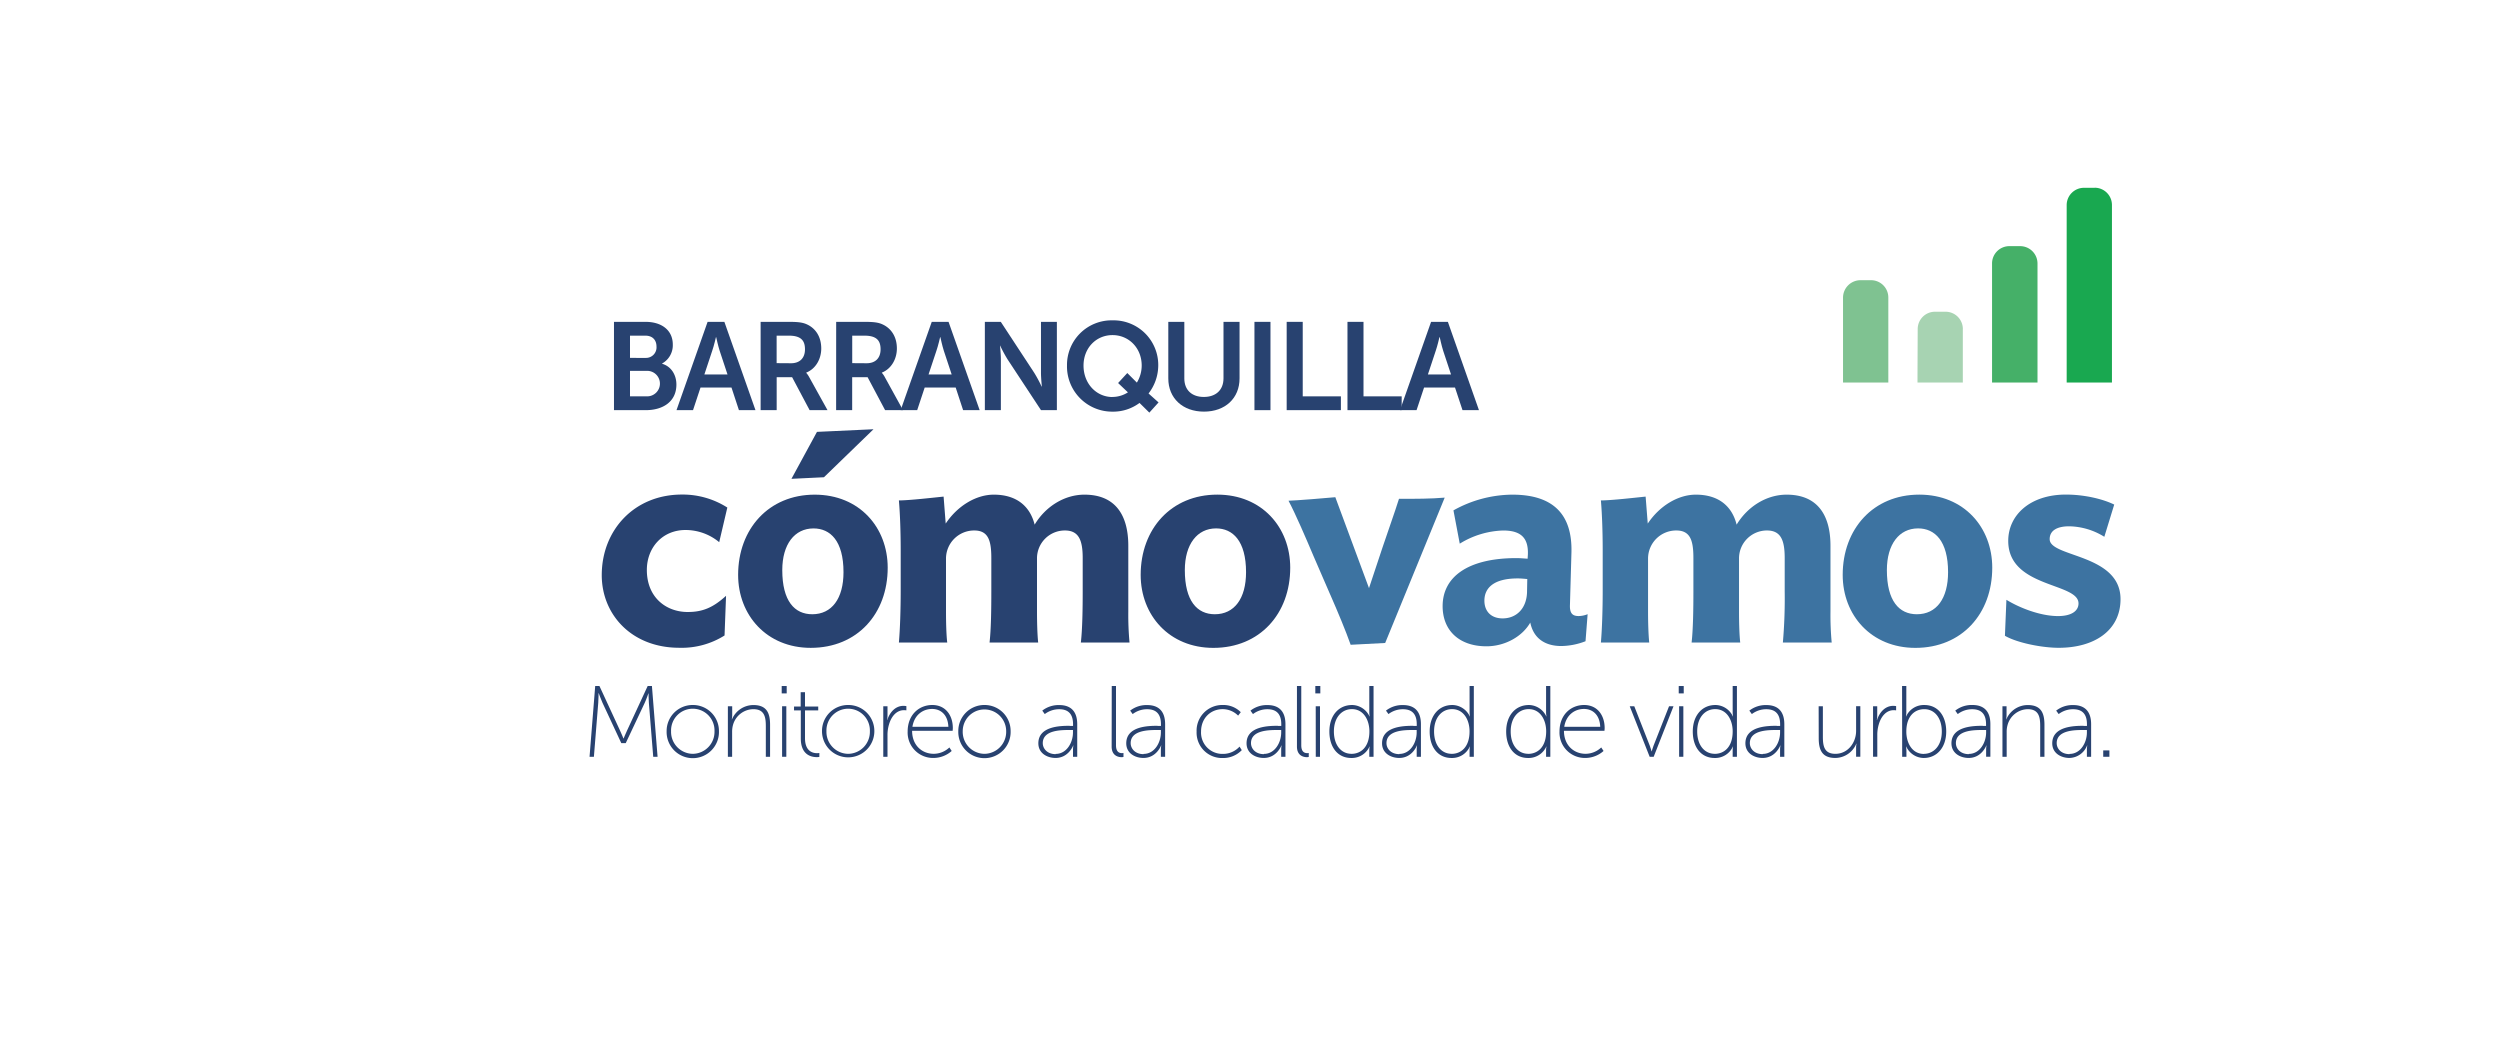 <svg id="Capa_1" data-name="Capa 1" xmlns="http://www.w3.org/2000/svg" viewBox="0 0 1000 417.78"><defs><style>.cls-1{fill:#284270;}.cls-2{fill:#3d73a1;}.cls-3{fill:#19a850;}.cls-4{fill:#45b068;}.cls-5{fill:#a7d3b2;}.cls-6{fill:#7fc291;}</style></defs><title>paquete</title><path class="cls-1" d="M238.08,274.41h1.7L248,292.2c.65,1.37,1.37,3.19,1.37,3.19h.08s.73-1.82,1.38-3.19l8.24-17.79h1.7l2.26,28.3h-1.74l-1.74-21.59c-.12-1.37-.12-3.76-.12-3.76h-.07s-.81,2.38-1.46,3.76l-7.6,16.13h-1.78L241,281.12c-.61-1.33-1.5-3.84-1.5-3.84h-.08s0,2.47-.12,3.84l-1.74,21.59h-1.74Z"/><path class="cls-1" d="M277.12,282a10.39,10.39,0,0,1,10.46,10.47,10.47,10.47,0,1,1-20.93,0A10.39,10.39,0,0,1,277.12,282m0,19.53a8.79,8.79,0,0,0,8.68-9.06,8.69,8.69,0,1,0-17.37,0,8.79,8.79,0,0,0,8.69,9.06"/><path class="cls-1" d="M291.18,282.5h1.7v3.55a8.29,8.29,0,0,1-.17,1.67h.09a9.29,9.29,0,0,1,8.56-5.7c5.26,0,6.67,3.11,6.67,7.88v12.81h-1.7v-12.2c0-3.52-.44-6.84-5-6.84a8.56,8.56,0,0,0-8.16,6.43,10.17,10.17,0,0,0-.32,2.75v9.86h-1.7V282.5Z"/><path class="cls-1" d="M312.68,274.41h2v2.95h-2Zm.16,8.09h1.69v20.21h-1.69Z"/><path class="cls-1" d="M320.27,284.15h-2.66v-1.53h2.66v-5.74H322v5.74h5.29v1.53H322v11.12c0,5.34,3.19,6,4.81,6a4.85,4.85,0,0,0,.93-.08v1.58a5.68,5.68,0,0,1-1,.08c-2.1,0-6.42-.77-6.42-7.47V284.15Z"/><path class="cls-1" d="M339.27,282a10.4,10.4,0,0,1,10.47,10.47,10.47,10.47,0,1,1-20.94,0A10.39,10.39,0,0,1,339.27,282m0,19.53a8.79,8.79,0,0,0,8.68-9.06,8.69,8.69,0,1,0-17.37,0,8.79,8.79,0,0,0,8.69,9.06"/><path class="cls-1" d="M353.33,282.5H355v3.83a8.29,8.29,0,0,1-.17,1.67h.08c1-3.12,3.28-5.66,6.47-5.66a6.87,6.87,0,0,1,1.17.11v1.7a6.56,6.56,0,0,0-.93-.08c-3.15,0-5.13,2.67-6,5.66A14.45,14.45,0,0,0,355,294v8.73h-1.69V282.5Z"/><path class="cls-1" d="M372.89,282c5.49,0,8.24,4.32,8.24,9.21,0,.45-.08,1.1-.08,1.1H364.84c0,5.86,4,9.21,8.65,9.21a9.14,9.14,0,0,0,6.26-2.54l.93,1.41a11,11,0,0,1-7.19,2.79,10.16,10.16,0,0,1-10.43-10.55c0-6.83,4.66-10.63,9.83-10.63m6.46,8.73c-.2-4.93-3.15-7.15-6.5-7.15-3.72,0-7.15,2.42-7.88,7.15Z"/><path class="cls-1" d="M393.78,282a10.4,10.4,0,0,1,10.47,10.47,10.47,10.47,0,1,1-20.93,0A10.39,10.39,0,0,1,393.78,282m0,19.53a8.79,8.79,0,0,0,8.69-9.06,8.69,8.69,0,1,0-17.38,0,8.79,8.79,0,0,0,8.69,9.06"/><path class="cls-1" d="M427.89,290.37h1.33v-.68c0-4.48-2.3-6-5.53-6a9.49,9.49,0,0,0-5.78,1.94l-1-1.38a10.57,10.57,0,0,1,6.83-2.22c4.64,0,7.15,2.59,7.15,7.64v13.06h-1.69V300a9.24,9.24,0,0,1,.16-1.82h-.08s-1.82,5-7.07,5c-3.27,0-6.87-1.82-6.87-5.86,0-6.87,8.92-7,12.52-7m-5.58,11.24c4.4,0,6.91-4.56,6.91-8.57V292h-1.29c-3.44,0-10.79,0-10.79,5.26,0,2.14,1.74,4.4,5.17,4.4"/><path class="cls-1" d="M444.7,274.41h1.7V298.1c0,2.83,1.45,3.15,2.38,3.15a3.89,3.89,0,0,0,.61-.05v1.58a3.44,3.44,0,0,1-.73.09c-1.17,0-4-.45-4-4.25Z"/><path class="cls-1" d="M463.05,290.37h1.33v-.68c0-4.48-2.3-6-5.53-6a9.49,9.49,0,0,0-5.78,1.94l-1-1.38a10.57,10.57,0,0,1,6.83-2.22c4.65,0,7.15,2.59,7.15,7.64v13.06h-1.7V300a8.72,8.72,0,0,1,.17-1.82h-.08s-1.82,5-7.08,5c-3.27,0-6.86-1.82-6.86-5.86,0-6.87,8.92-7,12.52-7m-5.58,11.24c4.41,0,6.91-4.56,6.91-8.57V292h-1.29c-3.44,0-10.79,0-10.79,5.26,0,2.14,1.74,4.4,5.17,4.4"/><path class="cls-1" d="M489.07,282a9.77,9.77,0,0,1,7.24,2.87l-1.06,1.38a8.76,8.76,0,0,0-6.18-2.59c-4.73,0-8.65,3.51-8.65,9a8.52,8.52,0,0,0,8.65,8.9,8.92,8.92,0,0,0,6.75-2.92l.89,1.42a10.32,10.32,0,0,1-7.64,3.15,10.16,10.16,0,0,1-10.43-10.55A10.27,10.27,0,0,1,489.07,282"/><path class="cls-1" d="M511.18,290.37h1.33v-.68c0-4.48-2.3-6-5.54-6a9.53,9.53,0,0,0-5.78,1.94l-1-1.38a10.6,10.6,0,0,1,6.83-2.22c4.65,0,7.16,2.59,7.16,7.64v13.06h-1.7V300a9.24,9.24,0,0,1,.16-1.82h-.08s-1.82,5-7.07,5c-3.27,0-6.87-1.82-6.87-5.86,0-6.87,8.93-7,12.53-7m-5.58,11.24c4.4,0,6.91-4.56,6.91-8.57V292h-1.29c-3.44,0-10.79,0-10.79,5.26,0,2.14,1.74,4.4,5.17,4.4"/><path class="cls-1" d="M518.82,274.41h1.69V298.1c0,2.83,1.46,3.15,2.39,3.15a3.84,3.84,0,0,0,.6-.05v1.58a3.41,3.41,0,0,1-.72.09c-1.17,0-4-.45-4-4.25V274.41Z"/><path class="cls-1" d="M526.13,274.41h2v2.95h-2Zm.16,8.09H528v20.21h-1.69Z"/><path class="cls-1" d="M540.8,282a7.81,7.81,0,0,1,7,4.57h.08a8.61,8.61,0,0,1-.16-1.66V274.41h1.7v28.3h-1.7v-2.55a6.67,6.67,0,0,1,.16-1.54h-.08a7.74,7.74,0,0,1-7.32,4.57c-5.41,0-8.73-4.32-8.73-10.59,0-6.43,3.76-10.59,9.06-10.59m-.25,19.53c3.72,0,7.2-2.63,7.2-9,0-4.48-2.31-8.89-7-8.89-4,0-7.2,3.27-7.2,8.93,0,5.46,2.91,8.94,7,8.94"/><path class="cls-1" d="M565.37,290.37h1.33v-.68c0-4.48-2.3-6-5.53-6a9.49,9.49,0,0,0-5.78,1.94l-1-1.38a10.57,10.57,0,0,1,6.83-2.22c4.65,0,7.15,2.59,7.15,7.64v13.06h-1.69V300a9.24,9.24,0,0,1,.16-1.82h-.08s-1.82,5-7.07,5c-3.28,0-6.87-1.82-6.87-5.86,0-6.87,8.92-7,12.52-7m-5.58,11.24c4.4,0,6.91-4.56,6.91-8.57V292h-1.29c-3.44,0-10.79,0-10.79,5.26,0,2.14,1.74,4.4,5.17,4.4"/><path class="cls-1" d="M580.92,282a7.82,7.82,0,0,1,7,4.57H588a8.13,8.13,0,0,1-.17-1.66V274.41h1.7v28.3h-1.7v-2.55a6.3,6.3,0,0,1,.17-1.54h-.08a7.74,7.74,0,0,1-7.32,4.57c-5.42,0-8.73-4.32-8.73-10.59,0-6.43,3.76-10.59,9-10.59m-.24,19.53c3.72,0,7.19-2.63,7.19-9,0-4.48-2.3-8.89-7-8.89-4,0-7.19,3.27-7.19,8.93,0,5.46,2.91,8.94,7,8.94"/><path class="cls-1" d="M611.52,282a7.81,7.81,0,0,1,7,4.57h.08a8.13,8.13,0,0,1-.17-1.66V274.41h1.7v28.3h-1.7v-2.55a6.3,6.3,0,0,1,.17-1.54h-.08a7.74,7.74,0,0,1-7.32,4.57c-5.41,0-8.73-4.32-8.73-10.59,0-6.43,3.76-10.59,9.06-10.59m-.25,19.53c3.72,0,7.19-2.63,7.19-9,0-4.48-2.3-8.89-7-8.89-4,0-7.19,3.27-7.19,8.93,0,5.46,2.91,8.94,7,8.94"/><path class="cls-1" d="M633.62,282c5.5,0,8.24,4.32,8.24,9.21,0,.45-.08,1.1-.08,1.1h-16.2c0,5.86,4,9.21,8.65,9.21a9.17,9.17,0,0,0,6.26-2.54l.93,1.41a11,11,0,0,1-7.19,2.79,10.16,10.16,0,0,1-10.43-10.55c0-6.83,4.65-10.63,9.82-10.63m6.47,8.73c-.2-4.93-3.15-7.15-6.5-7.15-3.72,0-7.16,2.42-7.89,7.15Z"/><path class="cls-1" d="M651.89,282.5h1.82l6.22,15.84c.37,1,.69,2.19.69,2.19h.08s.32-1.22.69-2.19l6.23-15.84h1.78l-7.93,20.21h-1.61Z"/><path class="cls-1" d="M671.49,274.41h2v2.95h-2Zm.16,8.09h1.69v20.21h-1.69Z"/><path class="cls-1" d="M686.15,282a7.8,7.8,0,0,1,7,4.57h.08a8.61,8.61,0,0,1-.16-1.66V274.41h1.7v28.3h-1.7v-2.55a6.67,6.67,0,0,1,.16-1.54h-.08a7.72,7.72,0,0,1-7.31,4.57c-5.42,0-8.73-4.32-8.73-10.59,0-6.43,3.76-10.59,9-10.59m-.24,19.53c3.72,0,7.2-2.63,7.2-9,0-4.48-2.31-8.89-7-8.89-4,0-7.19,3.27-7.19,8.93,0,5.46,2.91,8.94,7,8.94"/><path class="cls-1" d="M710.72,290.37h1.33v-.68c0-4.48-2.3-6-5.53-6a9.49,9.49,0,0,0-5.78,1.94l-1-1.38a10.61,10.61,0,0,1,6.84-2.22c4.64,0,7.15,2.59,7.15,7.64v13.06h-1.7V300a9.24,9.24,0,0,1,.16-1.82h-.08s-1.82,5-7.08,5c-3.27,0-6.87-1.82-6.87-5.86,0-6.87,8.94-7,12.53-7m-5.57,11.24c4.4,0,6.91-4.56,6.91-8.57V292h-1.3c-3.43,0-10.79,0-10.79,5.26,0,2.14,1.74,4.4,5.18,4.4"/><path class="cls-1" d="M727.46,282.5h1.69v12.2c0,3.52.44,6.83,5,6.83,5,0,8.29-4.45,8.29-9.18v-9.86h1.69V302.7h-1.69v-3.55a8.66,8.66,0,0,1,.16-1.67h-.08a9.19,9.19,0,0,1-8.37,5.7c-5,0-6.66-2.75-6.66-7.88Z"/><path class="cls-1" d="M749.19,282.5h1.7v3.83a8.79,8.79,0,0,1-.16,1.67h.08c1-3.12,3.28-5.66,6.47-5.66a6.87,6.87,0,0,1,1.17.11v1.7a6.76,6.76,0,0,0-.93-.08c-3.15,0-5.13,2.67-6,5.66a14.43,14.43,0,0,0-.6,4.24v8.73h-1.7V282.5Z"/><path class="cls-1" d="M760.83,274.41h1.7v10.51a8.61,8.61,0,0,1-.16,1.66h.08a7.72,7.72,0,0,1,7.31-4.57c5.42,0,8.73,4.32,8.73,10.59,0,6.43-3.76,10.59-9,10.59a7.81,7.81,0,0,1-7-4.57h-.08a9.3,9.3,0,0,1,.16,1.78v2.31h-1.7Zm8.69,27.13c4,0,7.2-3.28,7.2-8.94,0-5.45-2.91-8.93-7-8.93-3.72,0-7.19,2.63-7.19,9,0,4.49,2.3,8.9,7,8.9"/><path class="cls-1" d="M793.09,290.37h1.33v-.68c0-4.48-2.31-6-5.54-6a9.49,9.49,0,0,0-5.78,1.94l-1-1.38A10.57,10.57,0,0,1,789,282c4.64,0,7.15,2.59,7.15,7.64v13.06h-1.7V300a9.24,9.24,0,0,1,.16-1.82h-.08s-1.82,5-7.07,5c-3.27,0-6.88-1.82-6.88-5.86,0-6.87,8.93-7,12.54-7m-5.58,11.24c4.4,0,6.91-4.56,6.91-8.57V292h-1.3c-3.43,0-10.79,0-10.79,5.26,0,2.14,1.74,4.4,5.18,4.4"/><path class="cls-1" d="M800.92,282.5h1.7v3.55a8.79,8.79,0,0,1-.16,1.67h.08a9.3,9.3,0,0,1,8.57-5.7c5.25,0,6.67,3.11,6.67,7.88v12.81h-1.7v-12.2c0-3.52-.44-6.84-5-6.84A8.56,8.56,0,0,0,803,290.1a9.78,9.78,0,0,0-.33,2.75v9.86h-1.69V282.5Z"/><path class="cls-1" d="M833.45,290.37h1.33v-.68c0-4.48-2.3-6-5.53-6a9.49,9.49,0,0,0-5.78,1.94l-1-1.38a10.6,10.6,0,0,1,6.83-2.22c4.65,0,7.15,2.59,7.15,7.64v13.06h-1.69V300a9.24,9.24,0,0,1,.16-1.82h-.09a7.74,7.74,0,0,1-7.07,5c-3.27,0-6.86-1.82-6.86-5.86,0-6.87,8.93-7,12.52-7m-5.58,11.24c4.41,0,6.92-4.56,6.92-8.57V292h-1.3c-3.43,0-10.78,0-10.78,5.26,0,2.14,1.73,4.4,5.16,4.4"/><rect class="cls-1" x="841.29" y="300.16" width="2.47" height="2.55"/><path class="cls-1" d="M287.68,216.87A21.11,21.11,0,0,0,274.22,212C265,212,258.74,219,258.74,228c0,11.05,7.8,16.8,16.33,16.8,5.88,0,10.08-1.67,15.35-6.48l-.6,15.87a32.12,32.12,0,0,1-18.12,4.92c-19,0-31-13.23-31-29.06,0-18,13-32.23,32.07-32.23a33.2,33.2,0,0,1,18.16,5.2Z"/><path class="cls-1" d="M324.3,259.14c-17.63,0-29.05-13.09-29.05-29.18,0-18.38,12.26-32.1,30.63-32.1,17.89,0,29.2,13.12,29.2,29.22,0,18.38-12.13,32.06-30.78,32.06m1.1-47.77c-7.57,0-12.49,6.34-12.49,16.67,0,12.38,4.91,17.66,12,17.66,7.8,0,12.49-6.24,12.49-16.84,0-12.48-5.26-17.49-12-17.49m24-39.67-19.82,19.2-13,.63,10.21-18.78Z"/><path class="cls-1" d="M432.34,257c.61-5.18.74-13.47.74-20.44V223.24c0-7-1.47-11.05-7.1-11.05a11.14,11.14,0,0,0-11.18,11.19v21.24c0,4.18.13,9.25.47,12.39H395.82c.61-5.18.71-13.47.71-20.44V223.24c0-7-1.2-11.05-6.82-11.05a11.26,11.26,0,0,0-11.31,11.19v21.24c0,4.18.12,9.25.49,12.39H359.56c.46-5.18.72-13.47.72-20.44V220c0-7-.26-14.63-.72-19.83,4.19,0,14.29-1.18,17.88-1.53l.84,10.79c4.8-7.21,12.27-11.57,19.23-11.57,9.24,0,14.53,4.74,16.35,12,4.29-7.2,11.87-12,19.92-12,12,0,17.54,7.72,17.54,20.46v26.32a121.08,121.08,0,0,0,.49,12.38Z"/><path class="cls-1" d="M485.35,259.15c-17.68,0-29.08-13.08-29.08-29.19,0-18.4,12.23-32.11,30.64-32.11,17.88,0,29.18,13.13,29.18,29.23,0,18.39-12.14,32.07-30.74,32.07m1.08-47.79c-7.56,0-12.5,6.35-12.5,16.68,0,12.37,4.94,17.66,12,17.66,7.78,0,12.49-6.24,12.49-16.82,0-12.49-5.29-17.52-12-17.52"/><path class="cls-2" d="M532.11,237.89l-6.71-15.48c-3-7.11-7.23-16.94-10-22.12,1.9,0,17.17-1.21,18.73-1.41l13.47,36.37L553,219c1.68-5.06,5.06-14.53,6.59-19.47,6.76,0,12.75,0,18.29-.48l-23.81,58.14-13.81.72c-2-5.65-5-12.84-8.16-20.06"/><path class="cls-2" d="M577.05,242.45c0-11.51,9.83-19.21,29.55-19.21,1.31,0,2.88.14,4.45.24l.1-1.68c.24-6.37-2.52-9.6-9.84-9.6a34.78,34.78,0,0,0-17.41,5.27l-2.52-13.32a48.83,48.83,0,0,1,23.53-6.29c16.57,0,24.05,8.07,23.67,23.1l-.6,21c-.13,3.35,1,4.46,3.47,4.46a10.07,10.07,0,0,0,3.6-.74l-.84,10.81a27.52,27.52,0,0,1-9.71,1.92c-6,0-11-2.65-12.39-9.38-3.23,5.66-10.21,9.49-17.52,9.49-10.69,0-17.54-6.12-17.54-16.1M610.81,237l.1-5.39c-1.3-.1-2.5-.24-3.83-.24-9.63,0-13.32,3.84-13.32,8.91,0,4.07,2.5,7.08,7.3,7.08,5.41,0,9.51-3.84,9.75-10.36"/><path class="cls-2" d="M713.15,257a203.29,203.29,0,0,0,.73-20.44V223.24c0-7-1.45-11.05-7.1-11.05a11.16,11.16,0,0,0-11.17,11.19v21.24c0,4.18.12,9.25.48,12.39H676.64c.6-5.18.72-13.47.72-20.44V223.24c0-7-1.2-11.05-6.85-11.05a11.25,11.25,0,0,0-11.29,11.19v21.24c0,4.18.14,9.25.47,12.39H640.36c.46-5.18.72-13.47.72-20.44V220c0-7-.26-14.63-.72-19.83,4.23,0,14.31-1.18,17.89-1.53l.85,10.79c4.81-7.21,12.24-11.57,19.23-11.57,9.25,0,14.52,4.74,16.32,12,4.34-7.2,11.91-12,20-12,12,0,17.54,7.72,17.54,20.46v26.32a118.28,118.28,0,0,0,.49,12.38Z"/><path class="cls-2" d="M766.15,259.15c-17.66,0-29.07-13.08-29.07-29.19,0-18.4,12.24-32.11,30.63-32.11,17.92,0,29.19,13.13,29.19,29.23,0,18.39-12.12,32.07-30.75,32.07m1.07-47.79c-7.56,0-12.47,6.35-12.47,16.68,0,12.37,4.91,17.66,12,17.66,7.8,0,12.48-6.24,12.48-16.82,0-12.49-5.28-17.52-12-17.52"/><path class="cls-2" d="M845.68,201.86l-3.95,12.86a27.34,27.34,0,0,0-14.05-4.2c-4.82,0-7.81,1.67-7.81,5.15,0,7.32,28.34,5.79,28.34,24,0,12.52-10.46,19.45-24.73,19.45-6.49,0-16.48-1.9-21.51-4.81l.59-14.39c5.29,3.24,13.59,6.51,20.67,6.51,5.17,0,8.17-1.93,8.17-5.07,0-8.4-28.11-6.13-28.11-25,0-10.33,8.76-18.53,23.06-18.53,7.56,0,14.89,1.82,19.33,4"/><path class="cls-3" d="M837.87,75.12h-4.28A6.93,6.93,0,0,0,826.67,82l0,71h18.11V82a6.91,6.91,0,0,0-6.89-6.91"/><path class="cls-4" d="M815,105.39A6.94,6.94,0,0,0,808,98.46h-4.27a6.92,6.92,0,0,0-6.91,6.93V153H815Z"/><path class="cls-5" d="M785.14,131.59a6.91,6.91,0,0,0-6.93-6.9H774a6.92,6.92,0,0,0-6.92,6.9L767,150v3h18.13V131.59Z"/><path class="cls-6" d="M755.33,119a6.92,6.92,0,0,0-6.93-6.92h-4.24a7,7,0,0,0-6.95,6.92v34h18.12V119Z"/><path class="cls-1" d="M245.59,128.74h12.63c6.37,0,10.9,3.28,10.9,9.1a8.34,8.34,0,0,1-4.28,7.56v.1c3.88,1.14,5.72,4.73,5.72,8.31,0,7.06-5.67,10.25-12.19,10.25H245.59Zm12.63,14.42a4.21,4.21,0,0,0,4.38-4.52c0-2.54-1.49-4.38-4.47-4.38H252v8.9Zm.65,15.38a5.1,5.1,0,1,0,0-10.2H252v10.2Z"/><path class="cls-1" d="M292.59,155H280.21l-3,9.06h-6.61l12.44-35.32h6.71l12.44,35.32h-6.62Zm-6.21-20.14s-.8,3.48-1.5,5.47l-3.13,9.45H291l-3.13-9.45c-.65-2-1.4-5.47-1.4-5.47Z"/><path class="cls-1" d="M304.23,128.74h11.39c3.83,0,5.57.29,7.12,1,3.53,1.59,5.76,5,5.76,9.65,0,4.23-2.23,8.16-6,9.65v.1a9.07,9.07,0,0,1,1.19,1.74L331,164.05h-7.16l-7-13.18h-6.17v13.18h-6.42V128.74Zm12.19,16.56c3.43,0,5.57-2,5.57-5.57,0-3.38-1.44-5.47-6.46-5.47h-4.88v11Z"/><path class="cls-1" d="M334.47,128.74h11.39c3.83,0,5.58.29,7.12,1,3.53,1.59,5.77,5,5.77,9.65,0,4.23-2.24,8.16-6,9.65v.1a8.53,8.53,0,0,1,1.19,1.74l7.26,13.18h-7.16l-7-13.18h-6.17v13.18h-6.42Zm12.19,16.56c3.43,0,5.57-2,5.57-5.57,0-3.38-1.45-5.47-6.47-5.47h-4.87v11Z"/><path class="cls-1" d="M382.27,155H369.88l-3,9.05h-6.62l12.44-35.31h6.72l12.44,35.31h-6.62Zm-6.22-20.14s-.79,3.48-1.49,5.47l-3.14,9.45h9.25l-3.13-9.45c-.65-2-1.39-5.47-1.39-5.47Z"/><path class="cls-1" d="M393.9,128.74h6.42l13.38,20.39a54.8,54.8,0,0,1,2.94,5.47h.1s-.35-3.38-.35-5.47V128.74h6.36v35.31h-6.36L403,143.71a54.8,54.8,0,0,1-2.94-5.47H400s.35,3.38.35,5.47v20.34h-6.41V128.74Z"/><path class="cls-1" d="M445,128.14a17.86,17.86,0,0,1,18.3,18.06,18.43,18.43,0,0,1-3.88,11.19l4,3.58-3.68,4.08-3.93-3.88A17.6,17.6,0,0,1,445,164.66a18.08,18.08,0,0,1-18.2-18.46A17.83,17.83,0,0,1,445,128.14m0,30.64a11.48,11.48,0,0,0,6.17-1.84l-3.93-3.73,3.68-4,3.83,3.83a13.13,13.13,0,0,0,1.93-6.81c0-7-5.12-12.19-11.68-12.19s-11.59,5.18-11.59,12.19c0,7.21,5.12,12.58,11.59,12.58"/><path class="cls-1" d="M467.32,128.74h6.41v22.63c0,4.73,3.09,7.41,7.81,7.41s7.86-2.69,7.86-7.46V128.74h6.42v22.63c0,7.91-5.72,13.28-14.23,13.28s-14.27-5.37-14.27-13.28Z"/><rect class="cls-1" x="501.78" y="128.74" width="6.41" height="35.32"/><polygon class="cls-1" points="514.67 128.74 521.09 128.74 521.09 158.54 536.36 158.54 536.36 164.06 514.67 164.06 514.67 128.74"/><polygon class="cls-1" points="538.99 128.74 545.4 128.74 545.4 158.54 560.67 158.54 560.67 164.06 538.99 164.06 538.99 128.74"/><path class="cls-1" d="M582,155H569.63l-3,9.05H560l12.43-35.31h6.72l12.43,35.31H585Zm-6.22-20.14s-.79,3.48-1.49,5.47l-3.13,9.45h9.25l-3.13-9.45c-.65-2-1.39-5.47-1.39-5.47Z"/></svg>